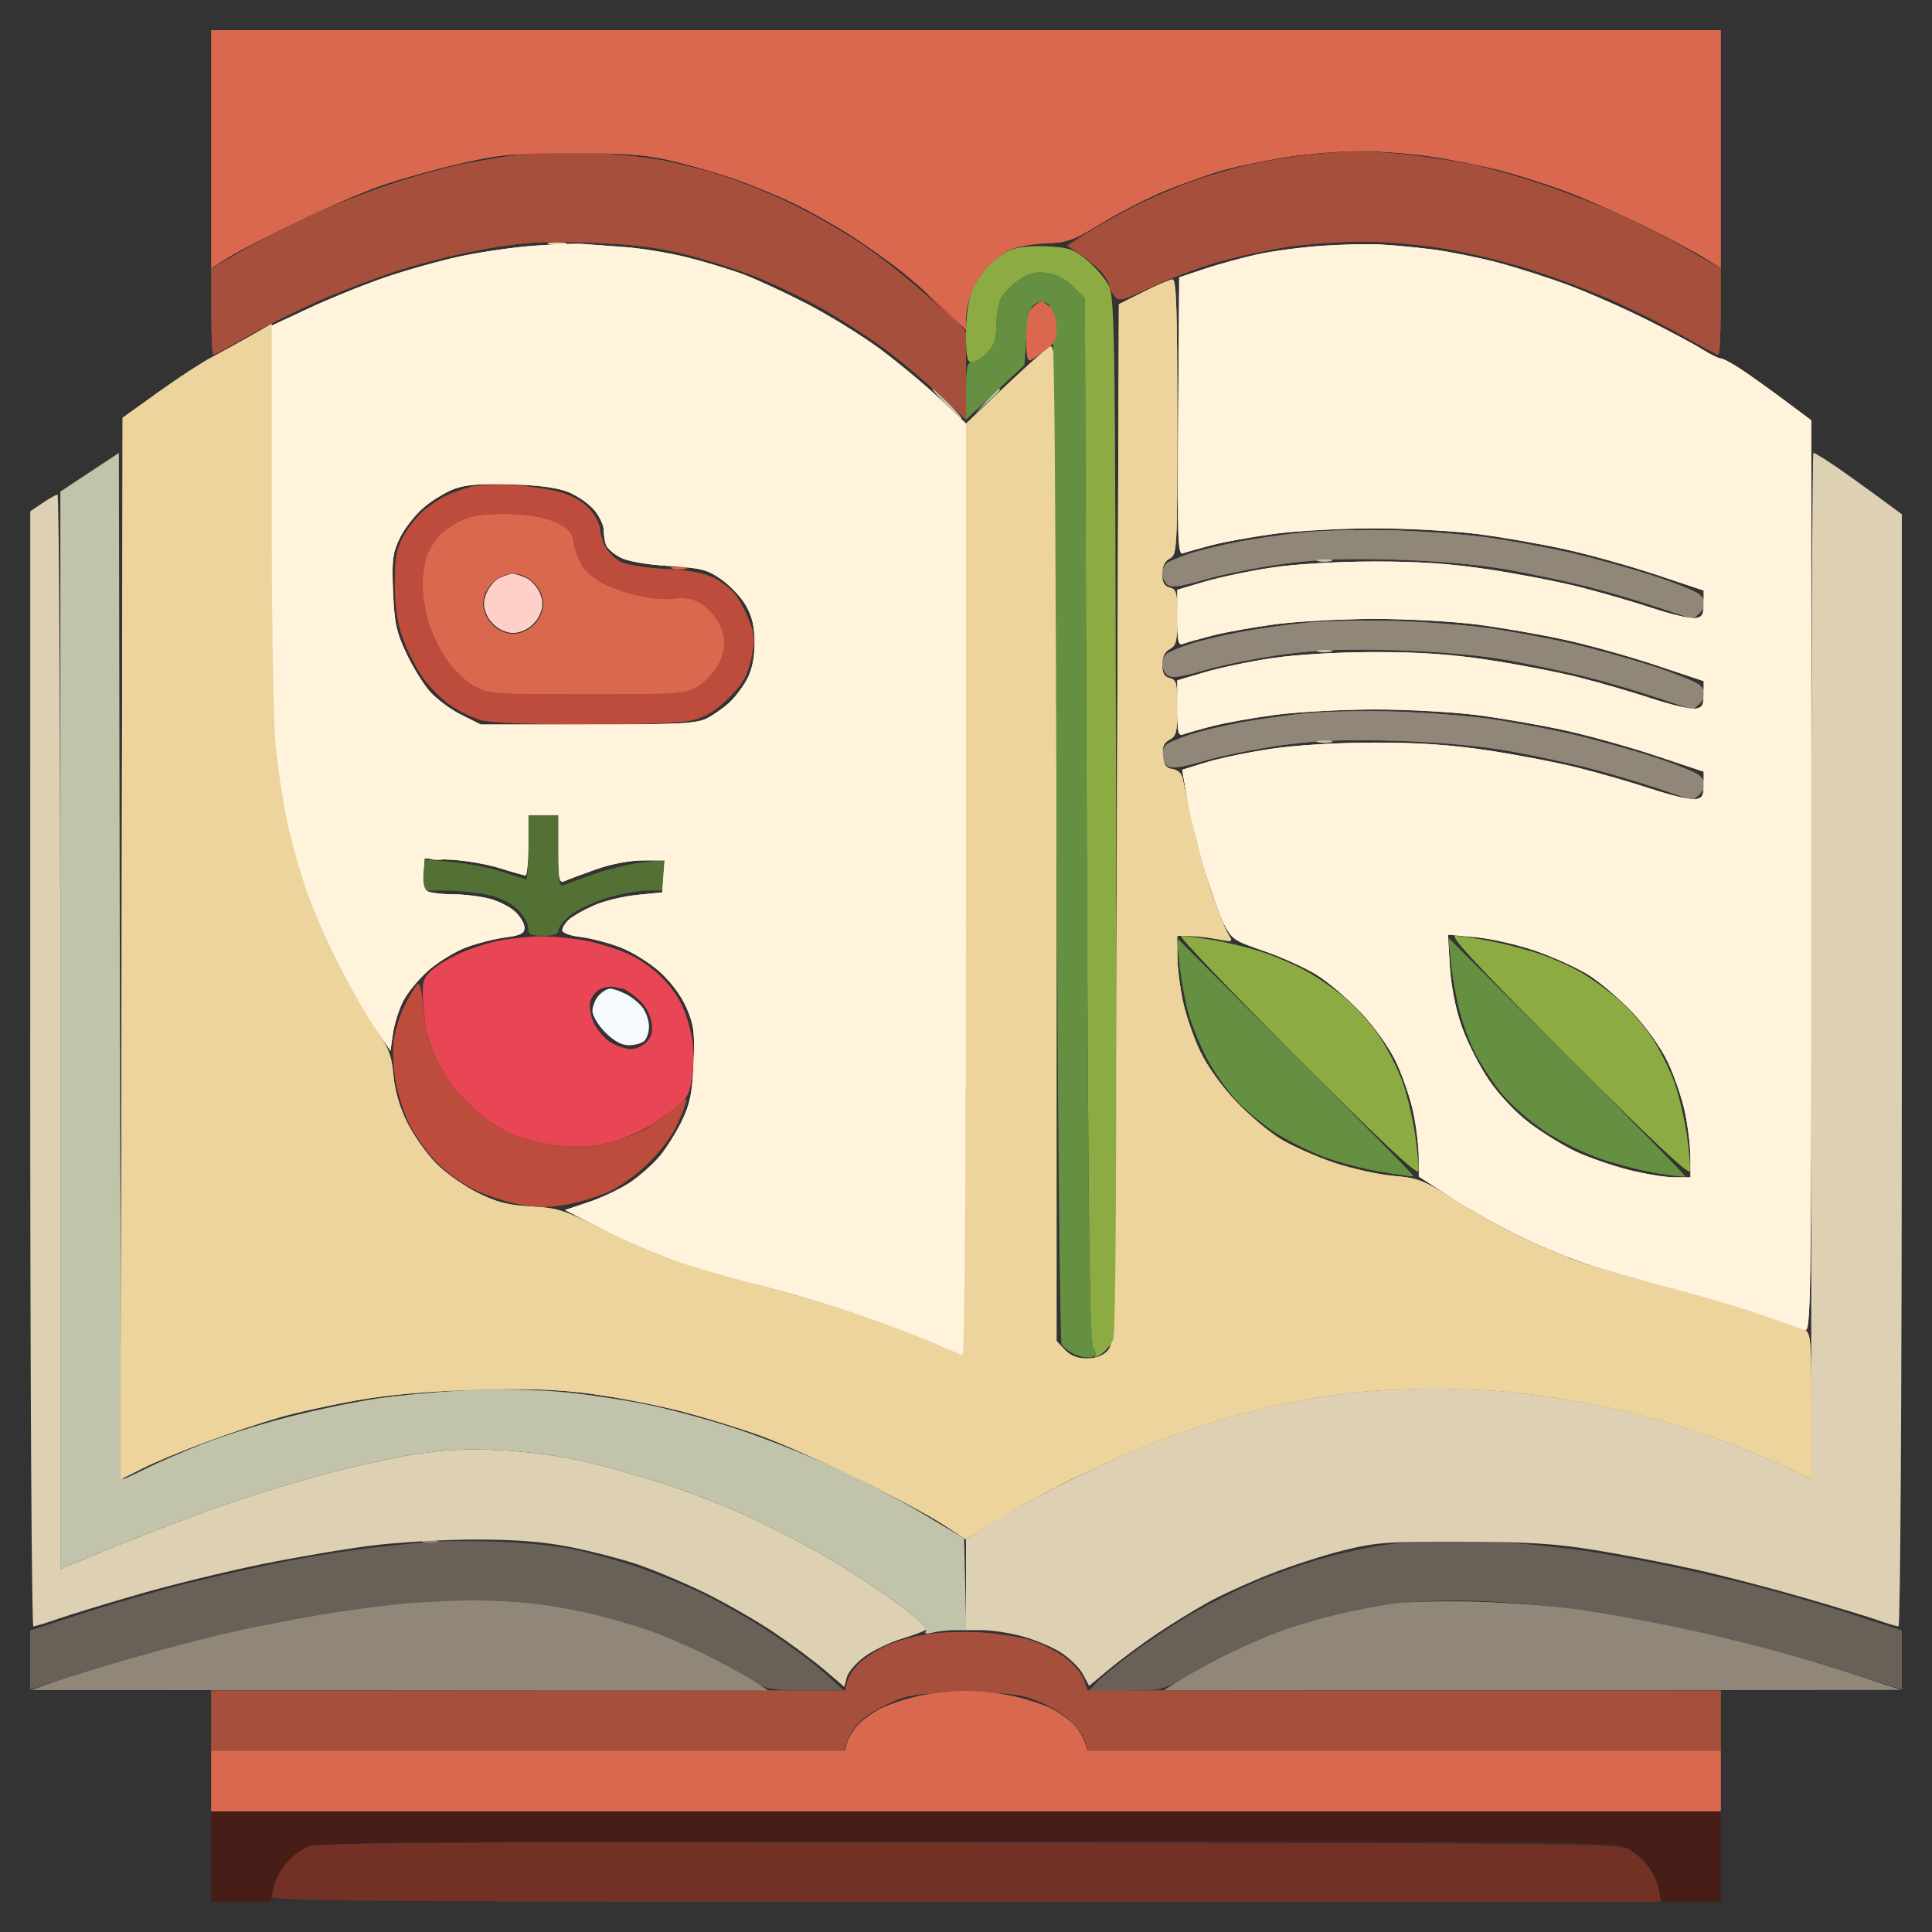 <svg width="45" height="45" viewBox="0 0 45 45" fill="none" xmlns="http://www.w3.org/2000/svg">
<rect x="0" y="0" width="45" height="45" fill="#333333" stroke="none"/>
<g clip-path="url(#clip0_20_364)">
<path fill-rule="evenodd" clip-rule="evenodd" d="M4.922 3.471V6.239L5.34 5.981C5.57 5.84 6.292 5.467 6.944 5.153C7.596 4.839 8.469 4.464 8.884 4.32C9.299 4.176 10.109 3.949 10.686 3.815C11.611 3.6 11.913 3.571 13.271 3.566C14.447 3.562 14.981 3.598 15.536 3.72C15.936 3.808 16.605 3.995 17.022 4.136C17.439 4.277 18.101 4.548 18.492 4.737C18.884 4.927 19.52 5.288 19.907 5.54C20.294 5.792 20.828 6.178 21.094 6.398C21.36 6.617 21.785 6.997 22.039 7.241L22.5 7.684V7.399C22.5 7.242 22.561 6.966 22.637 6.787C22.712 6.607 22.88 6.348 23.01 6.21C23.14 6.073 23.365 5.9 23.508 5.825C23.652 5.75 24.027 5.68 24.343 5.669C24.862 5.651 24.987 5.607 25.64 5.207C26.038 4.964 26.697 4.626 27.106 4.455C27.514 4.284 28.139 4.062 28.495 3.962C28.851 3.862 29.536 3.721 30.018 3.649C30.5 3.576 31.25 3.517 31.685 3.517C32.12 3.517 32.86 3.575 33.33 3.645C33.8 3.716 34.512 3.858 34.912 3.96C35.312 4.062 36.015 4.285 36.475 4.456C36.934 4.627 37.775 4.999 38.344 5.284C38.913 5.568 39.536 5.9 39.728 6.022L40.078 6.242V3.473V0.703H22.5H4.922V3.471ZM24.044 7.169C23.947 7.267 23.906 7.476 23.906 7.878C23.906 8.31 23.933 8.432 24.016 8.382C24.077 8.346 24.235 8.238 24.368 8.141C24.557 8.003 24.609 7.894 24.609 7.636C24.609 7.455 24.548 7.246 24.471 7.169C24.395 7.093 24.299 7.031 24.258 7.031C24.216 7.031 24.12 7.093 24.044 7.169ZM10.868 12.076C10.682 12.145 10.43 12.294 10.307 12.407C10.185 12.52 10.03 12.74 9.964 12.895C9.898 13.051 9.844 13.37 9.844 13.604C9.844 13.839 9.903 14.232 9.976 14.477C10.049 14.723 10.237 15.115 10.394 15.348C10.551 15.582 10.837 15.862 11.03 15.971C11.37 16.162 11.459 16.169 13.667 16.17C15.794 16.171 15.972 16.159 16.239 15.996C16.396 15.9 16.604 15.693 16.7 15.536C16.796 15.378 16.874 15.13 16.874 14.985C16.874 14.84 16.797 14.595 16.703 14.44C16.608 14.286 16.416 14.099 16.275 14.027C16.115 13.944 15.904 13.913 15.711 13.944C15.542 13.972 15.191 13.949 14.931 13.893C14.671 13.838 14.293 13.713 14.092 13.615C13.89 13.518 13.655 13.332 13.569 13.201C13.484 13.071 13.391 12.825 13.364 12.656C13.324 12.405 13.251 12.317 12.966 12.178C12.732 12.064 12.382 11.998 11.911 11.979C11.451 11.96 11.089 11.994 10.868 12.076ZM15.666 13.244C15.751 13.266 15.889 13.266 15.974 13.244C16.059 13.222 15.989 13.204 15.82 13.204C15.651 13.204 15.582 13.222 15.666 13.244ZM11.466 13.575C11.33 13.711 11.25 13.891 11.25 14.062C11.25 14.234 11.33 14.414 11.466 14.55C11.602 14.686 11.782 14.766 11.953 14.766C12.124 14.766 12.305 14.686 12.441 14.55C12.576 14.414 12.656 14.234 12.656 14.062C12.656 13.891 12.576 13.711 12.441 13.575C12.305 13.439 12.124 13.359 11.953 13.359C11.782 13.359 11.602 13.439 11.466 13.575ZM21.392 39.506C21.096 39.57 20.701 39.702 20.513 39.798C20.325 39.894 20.086 40.066 19.983 40.179C19.88 40.293 19.769 40.475 19.736 40.584L19.676 40.781H12.299H4.922V41.484V42.188H22.5H40.078V41.484V40.781H32.701H25.324L25.264 40.584C25.231 40.475 25.12 40.293 25.017 40.179C24.914 40.066 24.677 39.895 24.49 39.799C24.304 39.704 23.889 39.57 23.567 39.502C23.246 39.434 22.746 39.38 22.456 39.383C22.166 39.386 21.687 39.441 21.392 39.506Z" fill="#DA684E"/>
<path fill-rule="evenodd" clip-rule="evenodd" d="M7.163 43.014C7.018 43.079 6.813 43.226 6.708 43.341C6.602 43.456 6.473 43.661 6.422 43.797C6.37 43.933 6.328 44.101 6.328 44.171C6.328 44.28 8.511 44.297 22.511 44.297H38.694L38.638 44.011C38.607 43.854 38.511 43.629 38.424 43.511C38.337 43.394 38.156 43.215 38.023 43.116C37.78 42.935 37.78 42.935 22.603 42.916C10.089 42.9 7.381 42.917 7.163 43.014Z" fill="#733125"/>
<path fill-rule="evenodd" clip-rule="evenodd" d="M4.922 43.242V44.297H5.615H6.309L6.366 43.992C6.397 43.824 6.528 43.562 6.657 43.409C6.786 43.255 7.02 43.076 7.178 43.011C7.417 42.911 10.001 42.891 22.5 42.891C34.999 42.891 37.583 42.911 37.822 43.011C37.98 43.076 38.214 43.255 38.343 43.409C38.472 43.562 38.603 43.824 38.634 43.992L38.691 44.297H39.385H40.078V43.242V42.188H22.5H4.922V43.242Z" fill="#471E17"/>
<path fill-rule="evenodd" clip-rule="evenodd" d="M12.1 3.602C11.77 3.644 11.177 3.743 10.782 3.821C10.387 3.9 9.607 4.119 9.049 4.307C8.49 4.496 7.68 4.813 7.247 5.012C6.814 5.211 6.114 5.571 5.691 5.813L4.922 6.253V7.258C4.922 7.81 4.944 8.262 4.97 8.262C4.996 8.262 5.331 8.081 5.713 7.861C6.095 7.64 6.835 7.269 7.357 7.036C7.879 6.803 8.755 6.468 9.303 6.291C9.852 6.114 10.781 5.888 11.369 5.787C12.254 5.635 12.662 5.612 13.755 5.653C14.744 5.689 15.296 5.757 15.964 5.923C16.454 6.045 17.212 6.288 17.649 6.462C18.085 6.637 18.79 6.979 19.214 7.223C19.638 7.466 20.272 7.877 20.623 8.136C20.974 8.396 21.539 8.871 21.88 9.192L22.5 9.777V8.766V7.754L21.711 7.003C21.276 6.59 20.533 5.994 20.059 5.678C19.585 5.362 18.823 4.927 18.365 4.712C17.908 4.496 17.216 4.218 16.827 4.093C16.438 3.968 15.808 3.806 15.427 3.733C15.045 3.66 14.276 3.584 13.717 3.563C13.158 3.543 12.43 3.561 12.1 3.602ZM30.41 3.614C30.048 3.655 29.474 3.752 29.136 3.828C28.797 3.904 28.224 4.068 27.861 4.192C27.499 4.316 26.886 4.576 26.499 4.769C26.112 4.963 25.585 5.256 25.327 5.42L24.859 5.72L25.186 5.942C25.366 6.064 25.586 6.251 25.674 6.356C25.762 6.462 25.835 6.59 25.837 6.641C25.838 6.692 25.89 6.803 25.951 6.886C26.055 7.028 26.116 7.014 26.809 6.689C27.219 6.497 27.91 6.236 28.345 6.11C28.78 5.983 29.512 5.823 29.971 5.753C30.43 5.683 31.227 5.626 31.742 5.626C32.274 5.625 33.115 5.7 33.691 5.798C34.248 5.893 35.152 6.116 35.699 6.293C36.246 6.469 37.085 6.787 37.563 6.999C38.042 7.21 38.778 7.581 39.2 7.823C39.622 8.064 39.992 8.262 40.023 8.262C40.053 8.262 40.078 7.81 40.078 7.258V6.253L39.309 5.813C38.886 5.571 38.186 5.211 37.753 5.012C37.321 4.813 36.51 4.496 35.952 4.308C35.393 4.119 34.638 3.905 34.274 3.831C33.909 3.758 33.257 3.657 32.824 3.607C32.391 3.558 31.819 3.522 31.553 3.528C31.287 3.534 30.773 3.572 30.41 3.614ZM21.647 38.058C21.347 38.099 20.912 38.217 20.68 38.319C20.448 38.422 20.153 38.607 20.024 38.73C19.895 38.854 19.766 39.049 19.737 39.165L19.684 39.375H12.303H4.922V40.078V40.781H12.287H19.652L19.76 40.484C19.82 40.317 20.01 40.088 20.195 39.961C20.375 39.836 20.7 39.665 20.918 39.581C21.223 39.463 21.585 39.427 22.5 39.426C23.522 39.425 23.754 39.452 24.175 39.62C24.444 39.727 24.791 39.938 24.946 40.09C25.1 40.241 25.251 40.459 25.279 40.573L25.332 40.781H32.705H40.078V40.078V39.375H32.704H25.33L25.24 39.117C25.19 38.974 24.981 38.736 24.775 38.587C24.569 38.438 24.201 38.26 23.956 38.191C23.711 38.123 23.214 38.048 22.852 38.025C22.489 38.002 21.947 38.017 21.647 38.058Z" fill="#A64F3C"/>
<path fill-rule="evenodd" clip-rule="evenodd" d="M30.432 12.395C29.985 12.438 29.293 12.535 28.894 12.61C28.495 12.685 27.971 12.811 27.73 12.889C27.488 12.967 27.241 13.07 27.18 13.118C27.12 13.166 27.07 13.275 27.07 13.359C27.07 13.444 27.125 13.559 27.192 13.615C27.286 13.693 27.492 13.664 28.083 13.493C28.506 13.37 29.331 13.207 29.917 13.129C30.704 13.025 31.382 13.001 32.52 13.035C33.479 13.064 34.447 13.15 35.091 13.263C35.659 13.363 36.509 13.543 36.98 13.663C37.452 13.783 38.19 14.001 38.623 14.147C39.054 14.294 39.417 14.414 39.429 14.414C39.441 14.414 39.513 14.352 39.589 14.276C39.664 14.2 39.727 14.104 39.727 14.062C39.727 14.021 39.666 13.927 39.592 13.853C39.518 13.779 39.014 13.575 38.471 13.399C37.929 13.224 37.055 12.983 36.529 12.865C36.003 12.746 35.164 12.591 34.663 12.521C34.163 12.451 33.189 12.376 32.499 12.355C31.809 12.334 30.879 12.352 30.432 12.395ZM30.432 14.504C29.985 14.548 29.293 14.645 28.894 14.72C28.495 14.795 27.971 14.92 27.73 14.998C27.488 15.076 27.241 15.18 27.18 15.227C27.12 15.275 27.07 15.384 27.07 15.469C27.07 15.554 27.125 15.669 27.192 15.724C27.286 15.802 27.492 15.774 28.083 15.602C28.506 15.48 29.331 15.316 29.917 15.239C30.704 15.134 31.382 15.11 32.52 15.144C33.479 15.173 34.447 15.259 35.091 15.372C35.659 15.472 36.509 15.652 36.98 15.772C37.452 15.892 38.19 16.11 38.623 16.257C39.054 16.404 39.417 16.523 39.429 16.523C39.441 16.523 39.513 16.461 39.589 16.385C39.664 16.309 39.727 16.213 39.727 16.172C39.727 16.131 39.666 16.036 39.592 15.962C39.518 15.888 39.014 15.684 38.471 15.509C37.929 15.333 37.055 15.093 36.529 14.974C36.003 14.855 35.164 14.701 34.663 14.63C34.163 14.56 33.189 14.485 32.499 14.464C31.809 14.443 30.879 14.461 30.432 14.504ZM30.432 16.614C29.985 16.657 29.293 16.754 28.894 16.829C28.495 16.904 27.971 17.03 27.73 17.108C27.488 17.186 27.241 17.289 27.18 17.337C27.12 17.385 27.07 17.493 27.07 17.578C27.07 17.663 27.125 17.778 27.192 17.834C27.286 17.911 27.492 17.883 28.083 17.712C28.506 17.589 29.331 17.426 29.917 17.348C30.704 17.244 31.382 17.219 32.52 17.254C33.479 17.283 34.447 17.369 35.091 17.482C35.659 17.582 36.509 17.761 36.98 17.881C37.452 18.001 38.19 18.22 38.623 18.366C39.054 18.513 39.417 18.633 39.429 18.633C39.441 18.633 39.513 18.571 39.589 18.495C39.664 18.419 39.727 18.323 39.727 18.281C39.727 18.24 39.666 18.145 39.592 18.071C39.518 17.997 39.014 17.793 38.471 17.618C37.929 17.443 37.055 17.202 36.529 17.083C36.003 16.965 35.164 16.81 34.663 16.74C34.163 16.67 33.189 16.595 32.499 16.574C31.809 16.552 30.879 16.57 30.432 16.614ZM9.866 35.92C9.95 35.942 10.089 35.942 10.173 35.92C10.258 35.898 10.189 35.88 10.02 35.88C9.85 35.88 9.781 35.898 9.866 35.92ZM9.272 37.365C8.837 37.406 8.011 37.52 7.436 37.617C6.861 37.714 5.932 37.896 5.371 38.021C4.81 38.147 3.757 38.422 3.032 38.632C2.307 38.843 1.496 39.093 1.23 39.189L0.747 39.362L9.316 39.368L17.886 39.374L17.622 39.194C17.477 39.095 17.009 38.836 16.582 38.619C16.155 38.401 15.542 38.129 15.22 38.014C14.898 37.899 14.317 37.725 13.931 37.628C13.544 37.53 12.892 37.409 12.483 37.358C12.073 37.307 11.361 37.271 10.901 37.278C10.44 37.284 9.708 37.323 9.272 37.365ZM32.432 37.354C32.117 37.398 31.504 37.519 31.069 37.624C30.634 37.728 29.991 37.928 29.639 38.067C29.288 38.206 28.734 38.456 28.409 38.623C28.084 38.79 27.659 39.026 27.466 39.148L27.114 39.37L35.684 39.364L44.253 39.358L43.33 39.051C42.822 38.882 41.913 38.608 41.309 38.442C40.704 38.276 39.656 38.025 38.98 37.885C38.303 37.744 37.294 37.565 36.738 37.487C36.182 37.409 35.114 37.329 34.365 37.31C33.616 37.291 32.746 37.311 32.432 37.354Z" fill="#918778"/>
<path fill-rule="evenodd" clip-rule="evenodd" d="M9.976 35.912C9.782 35.931 9.229 35.989 8.745 36.041C8.262 36.093 7.352 36.234 6.724 36.355C6.095 36.476 5.027 36.713 4.351 36.882C3.674 37.051 2.576 37.367 1.912 37.584L0.703 37.978V38.666V39.354L1.78 39.008C2.372 38.818 3.371 38.527 3.999 38.361C4.627 38.195 5.619 37.963 6.203 37.844C6.787 37.725 7.712 37.566 8.259 37.49C8.805 37.413 9.771 37.327 10.405 37.297C11.1 37.265 11.889 37.285 12.393 37.347C12.852 37.403 13.544 37.529 13.931 37.627C14.317 37.725 14.898 37.899 15.22 38.014C15.542 38.129 16.155 38.401 16.582 38.619C17.009 38.836 17.477 39.095 17.622 39.194C17.846 39.346 18.02 39.373 18.765 39.37L19.644 39.367L19.204 38.969C18.962 38.75 18.412 38.337 17.982 38.051C17.551 37.765 16.839 37.355 16.4 37.14C15.96 36.925 15.245 36.631 14.81 36.486C14.374 36.342 13.702 36.158 13.315 36.079C12.929 35.999 12.098 35.921 11.47 35.905C10.841 35.889 10.169 35.893 9.976 35.912ZM32.44 35.958C32.083 35.999 31.417 36.132 30.961 36.254C30.506 36.375 29.762 36.629 29.309 36.818C28.855 37.008 28.146 37.362 27.733 37.605C27.32 37.848 26.694 38.264 26.343 38.528C25.992 38.792 25.631 39.09 25.539 39.191L25.373 39.375H26.224C27.074 39.375 27.075 39.375 27.762 38.975C28.141 38.755 28.816 38.418 29.263 38.225C29.71 38.032 30.457 37.779 30.924 37.661C31.391 37.544 32.148 37.402 32.607 37.346C33.108 37.285 33.905 37.265 34.595 37.297C35.229 37.327 36.195 37.413 36.741 37.49C37.288 37.566 38.213 37.725 38.797 37.844C39.381 37.963 40.373 38.195 41.001 38.361C41.629 38.527 42.628 38.818 43.22 39.008L44.297 39.354V38.665V37.976L43.044 37.572C42.356 37.35 41.258 37.036 40.605 36.873C39.953 36.71 39.004 36.497 38.496 36.399C37.989 36.301 37.296 36.179 36.958 36.127C36.62 36.076 35.888 35.995 35.332 35.947C34.776 35.9 34.044 35.866 33.706 35.871C33.368 35.877 32.798 35.916 32.44 35.958Z" fill="#696157"/>
<path fill-rule="evenodd" clip-rule="evenodd" d="M30.432 12.395C29.985 12.438 29.293 12.535 28.894 12.61C28.495 12.685 27.971 12.811 27.73 12.889C27.488 12.967 27.241 13.07 27.18 13.118C27.12 13.166 27.07 13.275 27.07 13.359C27.07 13.444 27.125 13.559 27.192 13.615C27.286 13.693 27.492 13.664 28.083 13.493C28.506 13.37 29.331 13.207 29.917 13.129C30.704 13.025 31.382 13.001 32.52 13.035C33.479 13.064 34.447 13.15 35.091 13.263C35.659 13.363 36.509 13.543 36.98 13.663C37.452 13.783 38.19 14.001 38.623 14.147C39.054 14.294 39.417 14.414 39.429 14.414C39.441 14.414 39.513 14.352 39.589 14.276C39.664 14.2 39.727 14.104 39.727 14.062C39.727 14.021 39.666 13.927 39.592 13.853C39.518 13.779 39.014 13.575 38.471 13.399C37.929 13.224 37.055 12.983 36.529 12.865C36.003 12.746 35.164 12.591 34.663 12.521C34.163 12.451 33.189 12.376 32.499 12.355C31.809 12.334 30.879 12.352 30.432 12.395ZM30.432 14.504C29.985 14.548 29.293 14.645 28.894 14.72C28.495 14.795 27.971 14.92 27.73 14.998C27.488 15.076 27.241 15.18 27.18 15.227C27.12 15.275 27.07 15.384 27.07 15.469C27.07 15.554 27.125 15.669 27.192 15.724C27.286 15.802 27.492 15.774 28.083 15.602C28.506 15.48 29.331 15.316 29.917 15.239C30.704 15.134 31.382 15.11 32.52 15.144C33.479 15.173 34.447 15.259 35.091 15.372C35.659 15.472 36.509 15.652 36.98 15.772C37.452 15.892 38.19 16.11 38.623 16.257C39.054 16.404 39.417 16.523 39.429 16.523C39.441 16.523 39.513 16.461 39.589 16.385C39.664 16.309 39.727 16.213 39.727 16.172C39.727 16.131 39.666 16.036 39.592 15.962C39.518 15.888 39.014 15.684 38.471 15.509C37.929 15.333 37.055 15.093 36.529 14.974C36.003 14.855 35.164 14.701 34.663 14.63C34.163 14.56 33.189 14.485 32.499 14.464C31.809 14.443 30.879 14.461 30.432 14.504ZM30.432 16.614C29.985 16.657 29.293 16.754 28.894 16.829C28.495 16.904 27.971 17.03 27.73 17.108C27.488 17.186 27.241 17.289 27.18 17.337C27.12 17.385 27.07 17.493 27.07 17.578C27.07 17.663 27.125 17.778 27.192 17.834C27.286 17.911 27.492 17.883 28.083 17.712C28.506 17.589 29.331 17.426 29.917 17.348C30.704 17.244 31.382 17.219 32.52 17.254C33.479 17.283 34.447 17.369 35.091 17.482C35.659 17.582 36.509 17.761 36.98 17.881C37.452 18.001 38.19 18.22 38.623 18.366C39.054 18.513 39.417 18.633 39.429 18.633C39.441 18.633 39.513 18.571 39.589 18.495C39.664 18.419 39.727 18.323 39.727 18.281C39.727 18.24 39.666 18.145 39.592 18.071C39.518 17.997 39.014 17.793 38.471 17.618C37.929 17.443 37.055 17.202 36.529 17.083C36.003 16.965 35.164 16.81 34.663 16.74C34.163 16.67 33.189 16.595 32.499 16.574C31.809 16.552 30.879 16.57 30.432 16.614ZM9.866 35.92C9.95 35.942 10.089 35.942 10.173 35.92C10.258 35.898 10.189 35.88 10.02 35.88C9.85 35.88 9.781 35.898 9.866 35.92ZM9.272 37.365C8.837 37.406 8.011 37.52 7.436 37.617C6.861 37.714 5.932 37.896 5.371 38.021C4.81 38.147 3.757 38.422 3.032 38.632C2.307 38.843 1.496 39.093 1.23 39.189L0.747 39.362L9.316 39.368L17.886 39.374L17.622 39.194C17.477 39.095 17.009 38.836 16.582 38.619C16.155 38.401 15.542 38.129 15.22 38.014C14.898 37.899 14.317 37.725 13.931 37.628C13.544 37.53 12.892 37.409 12.483 37.358C12.073 37.307 11.361 37.271 10.901 37.278C10.44 37.284 9.708 37.323 9.272 37.365ZM32.432 37.354C32.117 37.398 31.504 37.519 31.069 37.624C30.634 37.728 29.991 37.928 29.639 38.067C29.288 38.206 28.734 38.456 28.409 38.623C28.084 38.79 27.659 39.026 27.466 39.148L27.114 39.37L35.684 39.364L44.253 39.358L43.33 39.051C42.822 38.882 41.913 38.608 41.309 38.442C40.704 38.276 39.656 38.025 38.98 37.885C38.303 37.744 37.294 37.565 36.738 37.487C36.182 37.409 35.114 37.329 34.365 37.31C33.616 37.291 32.746 37.311 32.432 37.354Z" fill="#918778"/>
<path fill-rule="evenodd" clip-rule="evenodd" d="M42.188 22.502V34.456L41.77 34.246C41.54 34.131 40.977 33.887 40.518 33.704C40.058 33.521 39.29 33.258 38.81 33.12C38.329 32.982 37.538 32.791 37.052 32.697C36.565 32.603 35.783 32.485 35.313 32.434C34.844 32.385 33.974 32.344 33.38 32.344C32.786 32.345 31.944 32.386 31.509 32.436C31.074 32.485 30.348 32.603 29.896 32.697C29.444 32.792 28.685 32.989 28.209 33.136C27.733 33.283 26.955 33.564 26.482 33.761C26.008 33.958 25.165 34.352 24.609 34.636C24.053 34.921 23.352 35.312 23.049 35.504L22.5 35.855V36.912V37.969H22.877C23.084 37.969 23.49 38.029 23.778 38.104C24.066 38.178 24.476 38.346 24.688 38.477C24.9 38.608 25.14 38.84 25.221 38.992L25.368 39.267L25.846 38.87C26.108 38.652 26.6 38.287 26.939 38.059C27.277 37.832 27.811 37.503 28.125 37.329C28.439 37.154 29.092 36.856 29.575 36.666C30.059 36.475 30.83 36.226 31.289 36.112C32.045 35.924 32.308 35.905 34.058 35.91C35.605 35.914 36.225 35.953 37.162 36.106C37.806 36.211 38.854 36.413 39.491 36.556C40.128 36.699 41.262 36.993 42.012 37.211C42.761 37.429 43.547 37.669 43.759 37.744C43.97 37.819 44.178 37.881 44.22 37.881C44.264 37.881 44.297 32.263 44.297 24.929V11.977L43.704 11.541C43.377 11.301 42.925 10.979 42.699 10.825C42.473 10.672 42.265 10.547 42.238 10.547C42.21 10.547 42.188 15.927 42.188 22.502ZM0.99 11.717L0.705 11.909L0.704 24.895C0.704 32.037 0.737 37.881 0.777 37.881C0.818 37.881 1.085 37.8 1.37 37.7C1.656 37.601 2.503 37.343 3.252 37.127C4.001 36.911 5.287 36.598 6.108 36.431C6.93 36.264 8.096 36.067 8.699 35.994C9.301 35.92 10.378 35.859 11.091 35.859C12.004 35.859 12.641 35.909 13.25 36.027C13.725 36.119 14.428 36.299 14.813 36.426C15.198 36.554 15.908 36.851 16.392 37.086C16.875 37.322 17.604 37.738 18.012 38.012C18.42 38.286 18.959 38.686 19.21 38.901L19.667 39.291L19.723 39.069C19.754 38.946 19.942 38.728 20.141 38.584C20.34 38.44 20.725 38.255 20.996 38.173C21.267 38.091 21.524 37.995 21.566 37.959C21.608 37.924 21.311 37.651 20.907 37.353C20.502 37.055 19.801 36.592 19.349 36.325C18.898 36.058 18.113 35.643 17.606 35.404C17.099 35.165 16.211 34.811 15.632 34.618C15.054 34.424 14.157 34.168 13.64 34.047C13.07 33.915 12.286 33.809 11.646 33.778C10.868 33.741 10.339 33.767 9.634 33.878C9.108 33.961 8.102 34.186 7.398 34.379C6.695 34.572 5.583 34.922 4.927 35.157C4.272 35.393 3.211 35.802 2.571 36.067L1.406 36.548V24.031C1.406 17.146 1.377 11.516 1.34 11.519C1.304 11.522 1.146 11.611 0.99 11.717Z" fill="#DED0B3"/>
<path fill-rule="evenodd" clip-rule="evenodd" d="M22.017 9.404C22.205 9.598 22.38 9.756 22.404 9.756C22.428 9.756 22.293 9.598 22.105 9.404C21.916 9.211 21.741 9.053 21.717 9.053C21.693 9.053 21.828 9.211 22.017 9.404ZM22.978 9.338L22.72 9.624L23.005 9.366C23.163 9.224 23.291 9.095 23.291 9.08C23.291 9.065 23.279 9.053 23.264 9.053C23.248 9.053 23.12 9.181 22.978 9.338ZM2.087 11L1.406 11.45V23.999V36.548L2.571 36.067C3.211 35.802 4.272 35.393 4.927 35.157C5.583 34.922 6.695 34.572 7.398 34.379C8.102 34.186 9.108 33.961 9.634 33.878C10.339 33.767 10.868 33.741 11.646 33.778C12.286 33.809 13.07 33.915 13.64 34.047C14.157 34.168 15.054 34.424 15.632 34.618C16.211 34.811 17.099 35.165 17.606 35.404C18.113 35.643 18.898 36.058 19.349 36.325C19.801 36.592 20.499 37.053 20.9 37.348C21.346 37.676 21.605 37.924 21.567 37.985C21.525 38.053 21.571 38.067 21.717 38.028C21.834 37.997 22.058 37.971 22.217 37.97L22.506 37.969L22.481 36.9L22.456 35.832L21.457 35.236C20.908 34.908 19.962 34.417 19.356 34.144C18.75 33.87 17.78 33.489 17.201 33.295C16.622 33.101 15.703 32.848 15.159 32.733C14.615 32.618 13.701 32.479 13.127 32.424C12.523 32.366 11.586 32.348 10.898 32.381C10.246 32.411 9.297 32.498 8.789 32.573C8.281 32.648 7.35 32.841 6.718 33.003C6.087 33.165 5.197 33.444 4.741 33.623C4.284 33.803 3.685 34.063 3.408 34.201C3.132 34.34 2.885 34.453 2.859 34.453C2.834 34.453 2.803 29.075 2.791 22.502L2.769 10.55L2.087 11ZM30.696 13.068C30.78 13.091 30.919 13.091 31.003 13.068C31.088 13.046 31.019 13.028 30.85 13.028C30.68 13.028 30.611 13.046 30.696 13.068ZM30.696 15.178C30.78 15.2 30.919 15.2 31.003 15.178C31.088 15.156 31.019 15.138 30.85 15.138C30.68 15.138 30.611 15.156 30.696 15.178ZM30.696 17.287C30.78 17.309 30.919 17.309 31.003 17.287C31.088 17.265 31.019 17.247 30.85 17.247C30.68 17.247 30.611 17.265 30.696 17.287Z" fill="#C1C4AA"/>
<path fill-rule="evenodd" clip-rule="evenodd" d="M12.811 5.687C12.921 5.708 13.079 5.707 13.163 5.685C13.247 5.663 13.157 5.646 12.964 5.647C12.771 5.648 12.702 5.666 12.811 5.687ZM26.631 6.799L26.06 7.086L26.016 19.178C25.973 30.913 25.967 31.276 25.804 31.456C25.692 31.58 25.531 31.641 25.314 31.641C25.091 31.641 24.933 31.578 24.8 31.437L24.609 31.234V19.613C24.609 8.415 24.604 7.995 24.45 8.077C24.362 8.124 23.888 8.546 23.395 9.015L22.5 9.867V20.71C22.5 26.72 22.466 31.553 22.424 31.553C22.383 31.553 22.091 31.436 21.776 31.293C21.461 31.15 20.734 30.871 20.16 30.673C19.586 30.475 18.464 30.14 17.666 29.929C16.868 29.718 15.919 29.439 15.557 29.309C15.194 29.18 14.482 28.863 13.975 28.606C13.146 28.186 12.982 28.134 12.373 28.101C11.837 28.072 11.576 28.005 11.127 27.784C10.815 27.631 10.377 27.32 10.154 27.094C9.932 26.868 9.629 26.438 9.481 26.139C9.308 25.787 9.196 25.4 9.164 25.044C9.12 24.565 9.052 24.4 8.648 23.797C8.392 23.415 8.006 22.739 7.791 22.296C7.575 21.852 7.28 21.151 7.135 20.737C6.991 20.323 6.791 19.61 6.692 19.151C6.592 18.691 6.47 17.883 6.42 17.354C6.369 16.825 6.328 14.4 6.328 11.967L6.328 7.542L5.823 7.831C5.545 7.99 5.137 8.214 4.917 8.33C4.696 8.445 4.142 8.808 3.686 9.135L2.856 9.731L2.834 22.093L2.812 34.456L3.318 34.202C3.596 34.062 4.258 33.786 4.79 33.589C5.322 33.391 6.094 33.133 6.506 33.015C6.918 32.897 7.749 32.715 8.352 32.61C9.075 32.484 10.002 32.403 11.074 32.372C12.299 32.336 12.965 32.359 13.772 32.466C14.361 32.544 15.3 32.726 15.859 32.87C16.417 33.014 17.259 33.273 17.731 33.446C18.203 33.618 19.222 34.07 19.995 34.45C20.769 34.83 21.648 35.301 21.949 35.497L22.496 35.853L23.186 35.425C23.566 35.19 24.274 34.798 24.759 34.554C25.244 34.311 26.024 33.952 26.492 33.757C26.96 33.563 27.733 33.283 28.209 33.136C28.685 32.989 29.444 32.792 29.896 32.697C30.348 32.603 31.074 32.485 31.509 32.436C31.944 32.386 32.786 32.345 33.38 32.344C33.974 32.344 34.844 32.385 35.313 32.434C35.783 32.484 36.565 32.603 37.052 32.697C37.538 32.791 38.329 32.982 38.81 33.12C39.29 33.258 40.058 33.521 40.518 33.704C40.977 33.887 41.54 34.131 41.77 34.246L42.188 34.456V32.75C42.188 31.208 42.173 31.038 42.034 30.981C41.949 30.947 41.484 30.783 41.001 30.618C40.518 30.453 39.509 30.157 38.76 29.96C38.011 29.764 37.16 29.522 36.87 29.423C36.58 29.324 35.981 29.075 35.538 28.87C35.095 28.664 34.364 28.259 33.912 27.97C33.157 27.486 33.04 27.439 32.457 27.388C32.108 27.358 31.486 27.22 31.074 27.082C30.663 26.944 30.104 26.696 29.832 26.533C29.561 26.369 29.088 25.971 28.783 25.648C28.451 25.297 28.117 24.829 27.952 24.483C27.8 24.166 27.62 23.639 27.551 23.313C27.482 22.986 27.424 22.512 27.423 22.258L27.422 21.797L27.707 21.801C27.865 21.803 28.158 21.837 28.36 21.876C28.718 21.945 28.724 21.942 28.61 21.762C28.545 21.66 28.375 21.241 28.231 20.83C28.088 20.419 27.884 19.688 27.778 19.204C27.672 18.721 27.569 18.239 27.548 18.134C27.524 18.017 27.432 17.931 27.312 17.914C27.162 17.892 27.108 17.819 27.087 17.606C27.067 17.396 27.105 17.302 27.241 17.229C27.398 17.145 27.422 17.049 27.422 16.487C27.422 15.915 27.402 15.835 27.246 15.795C27.119 15.761 27.07 15.675 27.07 15.48C27.07 15.301 27.129 15.18 27.246 15.117C27.397 15.036 27.422 14.933 27.422 14.377C27.422 13.805 27.402 13.726 27.246 13.685C27.119 13.652 27.07 13.566 27.07 13.371C27.07 13.192 27.129 13.07 27.246 13.008C27.417 12.916 27.422 12.824 27.422 9.709C27.422 7.201 27.398 6.505 27.312 6.508C27.252 6.511 26.945 6.642 26.631 6.799ZM10.041 20.012C10.126 20.034 10.264 20.034 10.349 20.012C10.434 19.99 10.364 19.971 10.195 19.971C10.026 19.971 9.957 19.99 10.041 20.012Z" fill="#EDD39C"/>
<path fill-rule="evenodd" clip-rule="evenodd" d="M13.944 23.188C13.864 23.276 13.799 23.439 13.799 23.548C13.799 23.658 13.933 23.882 14.098 24.047C14.3 24.249 14.479 24.346 14.651 24.346C14.792 24.346 14.954 24.298 15.012 24.24C15.07 24.182 15.117 24.033 15.117 23.908C15.117 23.784 15.056 23.593 14.98 23.486C14.905 23.378 14.729 23.231 14.589 23.159C14.449 23.086 14.28 23.027 14.212 23.027C14.145 23.027 14.024 23.1 13.944 23.188Z" fill="#F6FAFD"/>
<path fill-rule="evenodd" clip-rule="evenodd" d="M12.811 5.687C12.921 5.708 13.079 5.707 13.163 5.685C13.247 5.663 13.157 5.646 12.964 5.647C12.771 5.648 12.702 5.666 12.811 5.687ZM26.631 6.799L26.06 7.086L26.016 19.178C25.973 30.913 25.967 31.276 25.804 31.456C25.692 31.58 25.531 31.641 25.314 31.641C25.091 31.641 24.933 31.578 24.8 31.437L24.609 31.234V19.613C24.609 8.415 24.604 7.995 24.45 8.077C24.362 8.124 23.888 8.546 23.395 9.015L22.5 9.867V20.71C22.5 26.72 22.466 31.553 22.424 31.553C22.383 31.553 22.091 31.436 21.776 31.293C21.461 31.15 20.734 30.871 20.16 30.673C19.586 30.475 18.464 30.14 17.666 29.929C16.868 29.718 15.919 29.439 15.557 29.309C15.194 29.18 14.482 28.863 13.975 28.606C13.146 28.186 12.982 28.134 12.373 28.101C11.837 28.072 11.576 28.005 11.127 27.784C10.815 27.631 10.377 27.32 10.154 27.094C9.932 26.868 9.629 26.438 9.481 26.139C9.308 25.787 9.196 25.4 9.164 25.044C9.12 24.565 9.052 24.4 8.648 23.797C8.392 23.415 8.006 22.739 7.791 22.296C7.575 21.852 7.28 21.151 7.135 20.737C6.991 20.323 6.791 19.61 6.692 19.151C6.592 18.691 6.47 17.883 6.42 17.354C6.369 16.825 6.328 14.4 6.328 11.967L6.328 7.542L5.823 7.831C5.545 7.99 5.137 8.214 4.917 8.33C4.696 8.445 4.142 8.808 3.686 9.135L2.856 9.731L2.834 22.093L2.812 34.456L3.318 34.202C3.596 34.062 4.258 33.786 4.79 33.589C5.322 33.391 6.094 33.133 6.506 33.015C6.918 32.897 7.749 32.715 8.352 32.61C9.075 32.484 10.002 32.403 11.074 32.372C12.299 32.336 12.965 32.359 13.772 32.466C14.361 32.544 15.3 32.726 15.859 32.87C16.417 33.014 17.259 33.273 17.731 33.446C18.203 33.618 19.222 34.07 19.995 34.45C20.769 34.83 21.648 35.301 21.949 35.497L22.496 35.853L23.186 35.425C23.566 35.19 24.274 34.798 24.759 34.554C25.244 34.311 26.024 33.952 26.492 33.757C26.96 33.563 27.733 33.283 28.209 33.136C28.685 32.989 29.444 32.792 29.896 32.697C30.348 32.603 31.074 32.485 31.509 32.436C31.944 32.386 32.786 32.345 33.38 32.344C33.974 32.344 34.844 32.385 35.313 32.434C35.783 32.484 36.565 32.603 37.052 32.697C37.538 32.791 38.329 32.982 38.81 33.12C39.29 33.258 40.058 33.521 40.518 33.704C40.977 33.887 41.54 34.131 41.77 34.246L42.188 34.456V32.75C42.188 31.208 42.173 31.038 42.034 30.981C41.949 30.947 41.484 30.783 41.001 30.618C40.518 30.453 39.509 30.157 38.76 29.96C38.011 29.764 37.16 29.522 36.87 29.423C36.58 29.324 35.981 29.075 35.538 28.87C35.095 28.664 34.364 28.259 33.912 27.97C33.157 27.486 33.04 27.439 32.457 27.388C32.108 27.358 31.486 27.22 31.074 27.082C30.663 26.944 30.104 26.696 29.832 26.533C29.561 26.369 29.088 25.971 28.783 25.648C28.451 25.297 28.117 24.829 27.952 24.483C27.8 24.166 27.62 23.639 27.551 23.313C27.482 22.986 27.424 22.512 27.423 22.258L27.422 21.797L27.707 21.801C27.865 21.803 28.158 21.837 28.36 21.876C28.718 21.945 28.724 21.942 28.61 21.762C28.545 21.66 28.375 21.241 28.231 20.83C28.088 20.419 27.884 19.688 27.778 19.204C27.672 18.721 27.569 18.239 27.548 18.134C27.524 18.017 27.432 17.931 27.312 17.914C27.162 17.892 27.108 17.819 27.087 17.606C27.067 17.396 27.105 17.302 27.241 17.229C27.398 17.145 27.422 17.049 27.422 16.487C27.422 15.915 27.402 15.835 27.246 15.795C27.119 15.761 27.07 15.675 27.07 15.48C27.07 15.301 27.129 15.18 27.246 15.117C27.397 15.036 27.422 14.933 27.422 14.377C27.422 13.805 27.402 13.726 27.246 13.685C27.119 13.652 27.07 13.566 27.07 13.371C27.07 13.192 27.129 13.07 27.246 13.008C27.417 12.916 27.422 12.824 27.422 9.709C27.422 7.201 27.398 6.505 27.312 6.508C27.252 6.511 26.945 6.642 26.631 6.799ZM10.041 20.012C10.126 20.034 10.264 20.034 10.349 20.012C10.434 19.99 10.364 19.971 10.195 19.971C10.026 19.971 9.957 19.99 10.041 20.012Z" fill="#EDD39C"/>
<path fill-rule="evenodd" clip-rule="evenodd" d="M11.698 21.896C11.436 21.94 10.995 22.078 10.716 22.203C10.437 22.328 10.121 22.523 10.014 22.638C9.836 22.827 9.823 22.907 9.868 23.505C9.905 24.001 9.988 24.307 10.202 24.741C10.389 25.122 10.66 25.48 10.997 25.792C11.32 26.091 11.694 26.336 12.016 26.459C12.296 26.566 12.804 26.672 13.147 26.696C13.583 26.727 13.924 26.695 14.289 26.59C14.575 26.508 14.988 26.325 15.205 26.184C15.423 26.042 15.708 25.831 15.839 25.714C16.034 25.541 16.088 25.4 16.135 24.944C16.177 24.534 16.151 24.238 16.037 23.833C15.926 23.436 15.776 23.163 15.504 22.861C15.266 22.596 14.937 22.355 14.616 22.212C14.336 22.086 13.849 21.941 13.535 21.891C13.221 21.84 12.786 21.802 12.568 21.808C12.351 21.813 11.959 21.853 11.698 21.896ZM13.999 23.029C13.892 23.072 13.78 23.205 13.75 23.324C13.719 23.449 13.755 23.665 13.836 23.837C13.914 24 14.092 24.201 14.231 24.284C14.371 24.366 14.582 24.434 14.7 24.434C14.818 24.434 14.984 24.356 15.07 24.261C15.186 24.133 15.211 24.011 15.169 23.783C15.134 23.598 15.006 23.389 14.844 23.252C14.697 23.129 14.543 23.027 14.502 23.027C14.462 23.027 14.376 23.01 14.311 22.989C14.247 22.968 14.107 22.986 13.999 23.029Z" fill="#E84655"/>
<path fill-rule="evenodd" clip-rule="evenodd" d="M12.305 19.731C12.305 20.142 12.284 20.479 12.258 20.479C12.232 20.479 11.984 20.402 11.705 20.308C11.427 20.214 10.894 20.11 10.522 20.076L9.844 20.015V20.378V20.742H10.367C10.655 20.742 11.098 20.787 11.351 20.841C11.648 20.905 11.901 21.028 12.059 21.186C12.194 21.321 12.305 21.514 12.305 21.614C12.305 21.769 12.359 21.797 12.656 21.797C12.9 21.797 13.008 21.759 13.008 21.673C13.008 21.605 13.128 21.448 13.275 21.324C13.423 21.2 13.803 21.018 14.12 20.92C14.437 20.822 14.87 20.742 15.082 20.742H15.469V20.384V20.026L14.963 20.086C14.685 20.119 14.201 20.234 13.887 20.341C13.572 20.449 13.246 20.568 13.162 20.605C13.021 20.667 13.008 20.6 13.008 19.829V18.984H12.656H12.305V19.731Z" fill="#537134"/>
<path fill-rule="evenodd" clip-rule="evenodd" d="M11.63 13.464C11.524 13.515 11.391 13.67 11.334 13.809C11.252 14.006 11.252 14.12 11.335 14.319C11.393 14.46 11.556 14.622 11.697 14.681C11.897 14.764 12.009 14.764 12.209 14.681C12.351 14.622 12.513 14.46 12.572 14.319C12.654 14.12 12.654 14.006 12.573 13.81C12.516 13.671 12.37 13.513 12.251 13.459C12.131 13.404 11.985 13.362 11.927 13.365C11.869 13.369 11.735 13.413 11.63 13.464Z" fill="#FFD0C9"/>
<path fill-rule="evenodd" clip-rule="evenodd" d="M21.973 7.251C22.235 7.517 22.47 7.734 22.494 7.734C22.518 7.734 22.323 7.517 22.061 7.251C21.798 6.985 21.563 6.768 21.539 6.768C21.515 6.768 21.71 6.985 21.973 7.251ZM10.961 11.34C10.779 11.386 10.502 11.488 10.346 11.567C10.191 11.645 9.951 11.814 9.814 11.941C9.676 12.069 9.48 12.331 9.377 12.524C9.227 12.807 9.192 13.023 9.196 13.623C9.2 14.144 9.256 14.521 9.382 14.868C9.481 15.142 9.686 15.546 9.837 15.767C9.989 15.987 10.28 16.282 10.485 16.423C10.69 16.564 11.015 16.724 11.208 16.777C11.418 16.835 12.394 16.874 13.65 16.875C14.963 16.875 15.895 16.837 16.152 16.772C16.445 16.698 16.68 16.55 16.973 16.258C17.303 15.928 17.405 15.75 17.494 15.354C17.59 14.924 17.585 14.81 17.454 14.466C17.372 14.25 17.223 13.97 17.125 13.845C17.027 13.72 16.802 13.545 16.625 13.456C16.411 13.347 16.039 13.279 15.513 13.252C15.078 13.229 14.61 13.157 14.473 13.092C14.337 13.027 14.169 12.865 14.1 12.731C14.031 12.598 13.975 12.411 13.975 12.316C13.975 12.22 13.873 12.021 13.748 11.873C13.605 11.703 13.359 11.556 13.076 11.472C12.832 11.399 12.33 11.321 11.963 11.298C11.595 11.275 11.144 11.294 10.961 11.34ZM10.868 12.076C10.682 12.145 10.43 12.294 10.307 12.407C10.185 12.52 10.03 12.74 9.964 12.895C9.898 13.051 9.844 13.37 9.844 13.604C9.844 13.839 9.903 14.232 9.976 14.477C10.049 14.723 10.237 15.115 10.394 15.348C10.551 15.582 10.837 15.862 11.03 15.971C11.37 16.162 11.459 16.169 13.667 16.17C15.794 16.171 15.972 16.159 16.239 15.996C16.396 15.9 16.604 15.693 16.7 15.536C16.796 15.378 16.874 15.13 16.874 14.985C16.874 14.84 16.797 14.595 16.703 14.44C16.608 14.286 16.416 14.099 16.275 14.027C16.115 13.944 15.904 13.913 15.711 13.944C15.542 13.972 15.191 13.949 14.931 13.893C14.671 13.838 14.293 13.713 14.092 13.615C13.89 13.518 13.655 13.332 13.569 13.201C13.484 13.071 13.391 12.825 13.364 12.656C13.324 12.405 13.251 12.317 12.966 12.178C12.732 12.064 12.382 11.998 11.911 11.979C11.451 11.96 11.089 11.994 10.868 12.076ZM9.701 22.948C9.646 23.016 9.515 23.242 9.41 23.451C9.305 23.66 9.196 24.024 9.168 24.261C9.14 24.498 9.165 24.939 9.225 25.241C9.284 25.543 9.424 25.969 9.535 26.189C9.646 26.408 9.897 26.768 10.092 26.989C10.287 27.21 10.677 27.514 10.959 27.664C11.241 27.814 11.738 27.986 12.064 28.046C12.533 28.133 12.778 28.133 13.239 28.048C13.559 27.989 14.019 27.84 14.261 27.718C14.503 27.595 14.89 27.306 15.121 27.075C15.352 26.844 15.618 26.501 15.713 26.314C15.808 26.125 15.916 25.874 15.953 25.754C16.02 25.539 16.017 25.54 15.718 25.802C15.552 25.948 15.279 26.151 15.112 26.254C14.946 26.356 14.575 26.507 14.289 26.59C13.924 26.695 13.584 26.727 13.147 26.696C12.804 26.672 12.296 26.566 12.016 26.459C11.694 26.336 11.32 26.091 10.997 25.792C10.662 25.482 10.389 25.122 10.205 24.748C9.999 24.33 9.907 23.995 9.862 23.5C9.814 22.976 9.777 22.852 9.701 22.948Z" fill="#BD4C3D"/>
<path fill-rule="evenodd" clip-rule="evenodd" d="M23.732 6.521C23.563 6.635 23.376 6.827 23.316 6.946C23.255 7.065 23.205 7.353 23.204 7.585C23.203 7.914 23.156 8.053 22.987 8.222C22.869 8.34 22.71 8.438 22.636 8.438C22.525 8.438 22.5 8.562 22.5 9.105V9.773L23.181 9.138L23.862 8.502L23.906 7.842C23.94 7.341 23.987 7.158 24.104 7.085C24.216 7.015 24.3 7.015 24.412 7.085C24.557 7.177 24.568 7.876 24.609 19.17C24.634 25.763 24.686 31.223 24.726 31.303C24.765 31.383 24.913 31.496 25.054 31.555C25.194 31.613 25.374 31.636 25.453 31.606C25.575 31.559 25.578 31.53 25.476 31.406C25.377 31.287 25.349 29.189 25.312 19.104L25.269 6.947L24.997 6.675C24.817 6.495 24.608 6.388 24.381 6.358C24.116 6.323 23.969 6.36 23.732 6.521ZM27.466 22.412C27.498 22.726 27.584 23.221 27.657 23.511C27.729 23.801 27.931 24.31 28.105 24.643C28.28 24.976 28.607 25.437 28.833 25.669C29.058 25.9 29.456 26.225 29.717 26.391C29.977 26.557 30.451 26.796 30.769 26.922C31.088 27.049 31.697 27.213 32.124 27.288C32.55 27.362 32.911 27.411 32.926 27.396C32.94 27.382 31.704 26.126 30.179 24.605L27.407 21.841L27.466 22.412ZM33.794 22.412C33.826 22.726 33.912 23.221 33.985 23.511C34.058 23.801 34.217 24.241 34.338 24.489C34.46 24.737 34.73 25.157 34.938 25.422C35.152 25.695 35.597 26.092 35.964 26.337C36.331 26.584 36.916 26.871 37.318 27.004C37.707 27.133 38.294 27.281 38.623 27.333C38.952 27.386 39.235 27.416 39.251 27.399C39.267 27.383 38.033 26.126 36.508 24.605L33.735 21.841L33.794 22.412Z" fill="#658F41"/>
<path fill-rule="evenodd" clip-rule="evenodd" d="M23.511 5.833C23.366 5.9 23.14 6.069 23.01 6.208C22.88 6.346 22.712 6.607 22.637 6.787C22.554 6.984 22.5 7.376 22.5 7.776C22.5 8.314 22.525 8.438 22.636 8.438C22.71 8.438 22.869 8.34 22.987 8.222C23.156 8.053 23.203 7.914 23.204 7.585C23.205 7.353 23.255 7.065 23.316 6.946C23.376 6.827 23.563 6.635 23.732 6.521C23.969 6.36 24.116 6.323 24.381 6.358C24.608 6.388 24.817 6.495 24.997 6.675L25.269 6.947L25.312 19.105C25.347 28.603 25.38 31.291 25.465 31.394C25.526 31.466 25.545 31.556 25.509 31.594C25.474 31.633 25.532 31.61 25.64 31.545C25.747 31.479 25.876 31.326 25.927 31.204C25.989 31.052 26.011 27.165 25.995 18.941C25.972 7.079 25.969 6.895 25.796 6.601C25.699 6.437 25.47 6.181 25.286 6.033C24.998 5.8 24.868 5.758 24.363 5.736C23.993 5.72 23.676 5.756 23.511 5.833ZM30.191 24.611C32.092 26.513 33.013 27.378 33.033 27.281C33.05 27.201 33.017 26.818 32.961 26.429C32.904 26.04 32.77 25.48 32.663 25.186C32.556 24.892 32.318 24.423 32.133 24.145C31.949 23.868 31.594 23.468 31.346 23.257C31.097 23.046 30.676 22.754 30.41 22.609C30.144 22.463 29.67 22.262 29.355 22.161C29.041 22.061 28.527 21.938 28.213 21.888C27.899 21.839 27.582 21.798 27.51 21.798C27.438 21.797 28.644 23.063 30.191 24.611ZM36.519 24.611C38.42 26.513 39.341 27.378 39.361 27.281C39.378 27.201 39.346 26.818 39.289 26.429C39.232 26.04 39.098 25.48 38.991 25.186C38.884 24.892 38.646 24.423 38.461 24.145C38.277 23.868 37.922 23.469 37.674 23.259C37.425 23.049 37.041 22.773 36.819 22.645C36.598 22.517 36.182 22.331 35.896 22.231C35.61 22.131 35.086 21.992 34.731 21.923C34.376 21.854 34.001 21.797 33.897 21.797C33.757 21.797 34.449 22.54 36.519 24.611Z" fill="#8CAC43"/>
<path fill-rule="evenodd" clip-rule="evenodd" d="M12.437 5.724C11.953 5.759 11.166 5.874 10.687 5.978C10.208 6.083 9.417 6.306 8.929 6.475C8.441 6.644 7.656 6.963 7.185 7.184L6.328 7.585L6.328 11.988C6.328 14.41 6.369 16.825 6.42 17.354C6.47 17.883 6.592 18.692 6.692 19.151C6.791 19.61 6.991 20.324 7.136 20.737C7.281 21.151 7.588 21.871 7.818 22.338C8.049 22.805 8.43 23.477 8.666 23.832L9.095 24.477L9.152 24.075C9.184 23.854 9.291 23.512 9.391 23.317C9.491 23.121 9.756 22.799 9.981 22.602C10.206 22.404 10.599 22.164 10.856 22.067C11.113 21.971 11.524 21.866 11.77 21.834C12.131 21.786 12.217 21.742 12.217 21.606C12.217 21.513 12.117 21.345 11.995 21.231C11.873 21.118 11.598 20.982 11.385 20.928C11.171 20.874 10.787 20.829 10.53 20.829C10.273 20.828 10.011 20.794 9.948 20.754C9.875 20.708 9.842 20.552 9.86 20.338L9.888 19.995L10.494 20.024C10.828 20.039 11.342 20.128 11.637 20.22C11.932 20.313 12.203 20.389 12.239 20.39C12.275 20.39 12.305 20.074 12.305 19.688V18.984H12.656H13.008V19.785C13.008 20.514 13.021 20.579 13.162 20.518C13.246 20.48 13.572 20.358 13.887 20.247C14.228 20.126 14.664 20.043 14.968 20.041L15.479 20.039L15.452 20.413L15.425 20.786L14.841 20.844C14.519 20.876 14.066 20.986 13.833 21.089C13.6 21.192 13.339 21.34 13.253 21.418C13.166 21.497 13.096 21.608 13.096 21.666C13.096 21.727 13.274 21.794 13.514 21.822C13.744 21.849 14.158 21.956 14.433 22.059C14.71 22.162 15.125 22.419 15.365 22.634C15.633 22.875 15.871 23.196 15.994 23.481C16.164 23.878 16.186 24.053 16.154 24.78C16.124 25.46 16.073 25.712 15.884 26.104C15.755 26.369 15.527 26.735 15.377 26.917C15.227 27.099 14.923 27.372 14.701 27.524C14.48 27.676 14.043 27.887 13.729 27.993L13.16 28.184L14.029 28.629C14.506 28.874 15.25 29.198 15.68 29.349C16.11 29.5 17 29.759 17.657 29.925C18.315 30.091 19.378 30.406 20.021 30.627C20.664 30.847 21.45 31.145 21.769 31.29C22.088 31.435 22.383 31.553 22.424 31.553C22.466 31.553 22.5 26.719 22.5 20.709V9.865L21.873 9.274C21.529 8.949 20.906 8.431 20.49 8.123C20.073 7.815 19.317 7.348 18.809 7.084C18.301 6.821 17.628 6.509 17.312 6.39C16.997 6.272 16.395 6.091 15.975 5.987C15.555 5.884 14.903 5.778 14.527 5.753C14.151 5.727 13.724 5.695 13.579 5.683C13.434 5.67 12.92 5.688 12.437 5.724ZM30.762 5.727C30.302 5.76 29.643 5.848 29.295 5.923C28.948 5.998 28.395 6.15 28.065 6.26L27.466 6.46L27.443 9.7C27.422 12.591 27.434 12.934 27.555 12.887C27.63 12.859 27.934 12.773 28.231 12.696C28.528 12.619 29.189 12.5 29.7 12.432C30.212 12.364 31.251 12.307 32.01 12.306C32.769 12.306 33.856 12.366 34.427 12.44C34.997 12.514 35.919 12.675 36.475 12.798C37.031 12.921 37.98 13.187 38.584 13.388L39.683 13.755V14.063C39.683 14.316 39.647 14.375 39.482 14.399C39.372 14.414 38.917 14.307 38.472 14.159C38.026 14.012 37.266 13.792 36.782 13.67C36.299 13.548 35.35 13.364 34.673 13.262C33.788 13.128 33.035 13.076 31.992 13.079C31.132 13.08 30.167 13.138 29.619 13.221C29.112 13.297 28.41 13.445 28.059 13.548L27.422 13.737V14.392C27.422 14.945 27.443 15.04 27.556 14.996C27.631 14.968 27.934 14.882 28.231 14.805C28.528 14.728 29.189 14.609 29.7 14.541C30.212 14.473 31.251 14.417 32.01 14.416C32.769 14.415 33.856 14.475 34.427 14.549C34.997 14.624 35.919 14.785 36.475 14.908C37.031 15.03 37.98 15.296 38.584 15.498L39.683 15.864V16.172C39.683 16.425 39.647 16.485 39.482 16.508C39.372 16.524 38.917 16.416 38.472 16.269C38.026 16.122 37.266 15.901 36.782 15.779C36.299 15.657 35.35 15.473 34.673 15.371C33.788 15.237 33.035 15.186 31.992 15.188C31.132 15.19 30.167 15.248 29.619 15.33C29.112 15.407 28.41 15.554 28.059 15.658L27.422 15.846V16.502C27.422 17.055 27.443 17.149 27.556 17.106C27.631 17.078 27.934 16.991 28.231 16.914C28.528 16.837 29.189 16.719 29.7 16.651C30.212 16.583 31.251 16.526 32.01 16.525C32.769 16.524 33.856 16.584 34.427 16.659C34.997 16.733 35.919 16.894 36.475 17.017C37.031 17.14 37.98 17.405 38.584 17.607L39.683 17.974V18.281C39.683 18.535 39.647 18.594 39.482 18.617C39.372 18.633 38.917 18.525 38.472 18.378C38.026 18.231 37.266 18.011 36.782 17.889C36.299 17.766 35.35 17.583 34.673 17.48C33.787 17.347 33.036 17.295 31.992 17.297C31.116 17.299 30.166 17.357 29.593 17.444C29.07 17.522 28.394 17.664 28.089 17.758L27.535 17.929L27.653 18.61C27.718 18.985 27.894 19.707 28.044 20.215C28.194 20.723 28.402 21.308 28.507 21.517C28.684 21.872 28.742 21.911 29.424 22.145C29.824 22.282 30.372 22.526 30.641 22.689C30.91 22.851 31.38 23.248 31.686 23.57C32.017 23.921 32.352 24.39 32.517 24.735C32.668 25.053 32.849 25.58 32.918 25.906C32.987 26.232 33.044 26.703 33.045 26.951L33.047 27.404L33.816 27.904C34.239 28.18 34.98 28.594 35.464 28.826C35.947 29.057 36.659 29.348 37.046 29.472C37.433 29.595 38.283 29.835 38.935 30.006C39.588 30.176 40.518 30.451 41.001 30.617C41.484 30.783 41.949 30.947 42.034 30.981C42.18 31.041 42.188 30.503 42.188 20.417V9.79L41.594 9.346C41.268 9.102 40.816 8.778 40.59 8.626C40.363 8.474 40.135 8.35 40.083 8.35C40.03 8.35 39.836 8.254 39.651 8.138C39.467 8.021 38.884 7.71 38.356 7.446C37.829 7.182 37.009 6.821 36.535 6.643C36.06 6.466 35.309 6.226 34.865 6.11C34.421 5.993 33.741 5.858 33.355 5.808C32.968 5.759 32.414 5.707 32.124 5.694C31.834 5.68 31.221 5.695 30.762 5.727ZM10.581 11.387C10.382 11.46 10.059 11.657 9.863 11.825C9.668 11.992 9.421 12.309 9.314 12.529C9.145 12.877 9.125 13.039 9.155 13.781C9.185 14.506 9.231 14.72 9.46 15.209C9.608 15.526 9.856 15.929 10.011 16.104C10.165 16.28 10.495 16.525 10.744 16.649L11.197 16.875H13.689C15.807 16.875 16.223 16.854 16.462 16.733C16.617 16.655 16.856 16.487 16.993 16.36C17.13 16.232 17.318 15.981 17.41 15.802C17.519 15.59 17.578 15.298 17.577 14.967C17.576 14.604 17.519 14.358 17.378 14.11C17.27 13.919 17.013 13.644 16.807 13.499C16.474 13.265 16.34 13.231 15.577 13.183C15.046 13.149 14.617 13.074 14.447 12.984C14.295 12.904 14.147 12.775 14.117 12.696C14.087 12.618 14.062 12.461 14.062 12.348C14.062 12.235 13.964 12.025 13.843 11.882C13.723 11.738 13.455 11.551 13.25 11.466C12.993 11.36 12.574 11.303 11.909 11.283C11.2 11.261 10.846 11.289 10.581 11.387ZM33.77 22.508C33.799 22.971 33.901 23.492 34.045 23.904C34.171 24.266 34.456 24.829 34.68 25.156C34.922 25.511 35.304 25.915 35.627 26.159C35.924 26.384 36.404 26.68 36.694 26.817C36.984 26.954 37.535 27.146 37.917 27.244C38.299 27.342 38.784 27.422 38.994 27.422H39.375L39.373 26.96C39.373 26.707 39.315 26.232 39.246 25.906C39.177 25.58 38.996 25.053 38.845 24.735C38.68 24.39 38.346 23.921 38.014 23.57C37.708 23.248 37.238 22.85 36.968 22.688C36.697 22.525 36.149 22.279 35.748 22.141C35.347 22.003 34.728 21.863 34.371 21.829L33.724 21.769L33.77 22.508Z" fill="#FFF3DB"/>
<path fill-rule="evenodd" clip-rule="evenodd" d="M12.437 5.724C11.953 5.759 11.166 5.874 10.687 5.978C10.208 6.083 9.417 6.306 8.929 6.475C8.441 6.644 7.656 6.963 7.185 7.184L6.328 7.585L6.328 11.988C6.328 14.41 6.369 16.825 6.42 17.354C6.47 17.883 6.592 18.692 6.692 19.151C6.791 19.61 6.991 20.324 7.136 20.737C7.281 21.151 7.588 21.871 7.818 22.338C8.049 22.805 8.43 23.477 8.666 23.832L9.095 24.477L9.152 24.075C9.184 23.854 9.291 23.512 9.391 23.317C9.491 23.121 9.756 22.799 9.981 22.602C10.206 22.404 10.599 22.164 10.856 22.067C11.113 21.971 11.524 21.866 11.77 21.834C12.131 21.786 12.217 21.742 12.217 21.606C12.217 21.513 12.117 21.345 11.995 21.231C11.873 21.118 11.598 20.982 11.385 20.928C11.171 20.874 10.787 20.829 10.53 20.829C10.273 20.828 10.011 20.794 9.948 20.754C9.875 20.708 9.842 20.552 9.86 20.338L9.888 19.995L10.494 20.024C10.828 20.039 11.342 20.128 11.637 20.22C11.932 20.313 12.203 20.389 12.239 20.39C12.275 20.39 12.305 20.074 12.305 19.688V18.984H12.656H13.008V19.785C13.008 20.514 13.021 20.579 13.162 20.518C13.246 20.48 13.572 20.358 13.887 20.247C14.228 20.126 14.664 20.043 14.968 20.041L15.479 20.039L15.452 20.413L15.425 20.786L14.841 20.844C14.519 20.876 14.066 20.986 13.833 21.089C13.6 21.192 13.339 21.34 13.253 21.418C13.166 21.497 13.096 21.608 13.096 21.666C13.096 21.727 13.274 21.794 13.514 21.822C13.744 21.849 14.158 21.956 14.433 22.059C14.71 22.162 15.125 22.419 15.365 22.634C15.633 22.875 15.871 23.196 15.994 23.481C16.164 23.878 16.186 24.053 16.154 24.78C16.124 25.46 16.073 25.712 15.884 26.104C15.755 26.369 15.527 26.735 15.377 26.917C15.227 27.099 14.923 27.372 14.701 27.524C14.48 27.676 14.043 27.887 13.729 27.993L13.16 28.184L14.029 28.629C14.506 28.874 15.25 29.198 15.68 29.349C16.11 29.5 17 29.759 17.657 29.925C18.315 30.091 19.378 30.406 20.021 30.627C20.664 30.847 21.45 31.145 21.769 31.29C22.088 31.435 22.383 31.553 22.424 31.553C22.466 31.553 22.5 26.719 22.5 20.709V9.865L21.873 9.274C21.529 8.949 20.906 8.431 20.49 8.123C20.073 7.815 19.317 7.348 18.809 7.084C18.301 6.821 17.628 6.509 17.312 6.39C16.997 6.272 16.395 6.091 15.975 5.987C15.555 5.884 14.903 5.778 14.527 5.753C14.151 5.727 13.724 5.695 13.579 5.683C13.434 5.67 12.92 5.688 12.437 5.724ZM30.762 5.727C30.302 5.76 29.643 5.848 29.295 5.923C28.948 5.998 28.395 6.15 28.065 6.26L27.466 6.46L27.443 9.7C27.422 12.591 27.434 12.934 27.555 12.887C27.63 12.859 27.934 12.773 28.231 12.696C28.528 12.619 29.189 12.5 29.7 12.432C30.212 12.364 31.251 12.307 32.01 12.306C32.769 12.306 33.856 12.366 34.427 12.44C34.997 12.514 35.919 12.675 36.475 12.798C37.031 12.921 37.98 13.187 38.584 13.388L39.683 13.755V14.063C39.683 14.316 39.647 14.375 39.482 14.399C39.372 14.414 38.917 14.307 38.472 14.159C38.026 14.012 37.266 13.792 36.782 13.67C36.299 13.548 35.35 13.364 34.673 13.262C33.788 13.128 33.035 13.076 31.992 13.079C31.132 13.08 30.167 13.138 29.619 13.221C29.112 13.297 28.41 13.445 28.059 13.548L27.422 13.737V14.392C27.422 14.945 27.443 15.04 27.556 14.996C27.631 14.968 27.934 14.882 28.231 14.805C28.528 14.728 29.189 14.609 29.7 14.541C30.212 14.473 31.251 14.417 32.01 14.416C32.769 14.415 33.856 14.475 34.427 14.549C34.997 14.624 35.919 14.785 36.475 14.908C37.031 15.03 37.98 15.296 38.584 15.498L39.683 15.864V16.172C39.683 16.425 39.647 16.485 39.482 16.508C39.372 16.524 38.917 16.416 38.472 16.269C38.026 16.122 37.266 15.901 36.782 15.779C36.299 15.657 35.35 15.473 34.673 15.371C33.788 15.237 33.035 15.186 31.992 15.188C31.132 15.19 30.167 15.248 29.619 15.33C29.112 15.407 28.41 15.554 28.059 15.658L27.422 15.846V16.502C27.422 17.055 27.443 17.149 27.556 17.106C27.631 17.078 27.934 16.991 28.231 16.914C28.528 16.837 29.189 16.719 29.7 16.651C30.212 16.583 31.251 16.526 32.01 16.525C32.769 16.524 33.856 16.584 34.427 16.659C34.997 16.733 35.919 16.894 36.475 17.017C37.031 17.14 37.98 17.405 38.584 17.607L39.683 17.974V18.281C39.683 18.535 39.647 18.594 39.482 18.617C39.372 18.633 38.917 18.525 38.472 18.378C38.026 18.231 37.266 18.011 36.782 17.889C36.299 17.766 35.35 17.583 34.673 17.48C33.787 17.347 33.036 17.295 31.992 17.297C31.116 17.299 30.166 17.357 29.593 17.444C29.07 17.522 28.394 17.664 28.089 17.758L27.535 17.929L27.653 18.61C27.718 18.985 27.894 19.707 28.044 20.215C28.194 20.723 28.402 21.308 28.507 21.517C28.684 21.872 28.742 21.911 29.424 22.145C29.824 22.282 30.372 22.526 30.641 22.689C30.91 22.851 31.38 23.248 31.686 23.57C32.017 23.921 32.352 24.39 32.517 24.735C32.668 25.053 32.849 25.58 32.918 25.906C32.987 26.232 33.044 26.703 33.045 26.951L33.047 27.404L33.816 27.904C34.239 28.18 34.98 28.594 35.464 28.826C35.947 29.057 36.659 29.348 37.046 29.472C37.433 29.595 38.283 29.835 38.935 30.006C39.588 30.176 40.518 30.451 41.001 30.617C41.484 30.783 41.949 30.947 42.034 30.981C42.18 31.041 42.188 30.503 42.188 20.417V9.79L41.594 9.346C41.268 9.102 40.816 8.778 40.59 8.626C40.363 8.474 40.135 8.35 40.083 8.35C40.03 8.35 39.836 8.254 39.651 8.138C39.467 8.021 38.884 7.71 38.356 7.446C37.829 7.182 37.009 6.821 36.535 6.643C36.06 6.466 35.309 6.226 34.865 6.11C34.421 5.993 33.741 5.858 33.355 5.808C32.968 5.759 32.414 5.707 32.124 5.694C31.834 5.68 31.221 5.695 30.762 5.727ZM10.581 11.387C10.382 11.46 10.059 11.657 9.863 11.825C9.668 11.992 9.421 12.309 9.314 12.529C9.145 12.877 9.125 13.039 9.155 13.781C9.185 14.506 9.231 14.72 9.46 15.209C9.608 15.526 9.856 15.929 10.011 16.104C10.165 16.28 10.495 16.525 10.744 16.649L11.197 16.875H13.689C15.807 16.875 16.223 16.854 16.462 16.733C16.617 16.655 16.856 16.487 16.993 16.36C17.13 16.232 17.318 15.981 17.41 15.802C17.519 15.59 17.578 15.298 17.577 14.967C17.576 14.604 17.519 14.358 17.378 14.11C17.27 13.919 17.013 13.644 16.807 13.499C16.474 13.265 16.34 13.231 15.577 13.183C15.046 13.149 14.617 13.074 14.447 12.984C14.295 12.904 14.147 12.775 14.117 12.696C14.087 12.618 14.062 12.461 14.062 12.348C14.062 12.235 13.964 12.025 13.843 11.882C13.723 11.738 13.455 11.551 13.25 11.466C12.993 11.36 12.574 11.303 11.909 11.283C11.2 11.261 10.846 11.289 10.581 11.387ZM33.77 22.508C33.799 22.971 33.901 23.492 34.045 23.904C34.171 24.266 34.456 24.829 34.68 25.156C34.922 25.511 35.304 25.915 35.627 26.159C35.924 26.384 36.404 26.68 36.694 26.817C36.984 26.954 37.535 27.146 37.917 27.244C38.299 27.342 38.784 27.422 38.994 27.422H39.375L39.373 26.96C39.373 26.707 39.315 26.232 39.246 25.906C39.177 25.58 38.996 25.053 38.845 24.735C38.68 24.39 38.346 23.921 38.014 23.57C37.708 23.248 37.238 22.85 36.968 22.688C36.697 22.525 36.149 22.279 35.748 22.141C35.347 22.003 34.728 21.863 34.371 21.829L33.724 21.769L33.77 22.508Z" fill="#FFF3DB"/>
<path fill-rule="evenodd" clip-rule="evenodd" d="M12.1 3.602C11.77 3.644 11.177 3.743 10.782 3.821C10.387 3.9 9.607 4.119 9.049 4.307C8.49 4.496 7.68 4.813 7.247 5.012C6.814 5.211 6.114 5.571 5.691 5.813L4.922 6.253V7.258C4.922 7.81 4.944 8.262 4.97 8.262C4.996 8.262 5.331 8.081 5.713 7.861C6.095 7.64 6.835 7.269 7.357 7.036C7.879 6.803 8.755 6.468 9.303 6.291C9.852 6.114 10.781 5.888 11.369 5.787C12.254 5.635 12.662 5.612 13.755 5.653C14.744 5.689 15.296 5.757 15.964 5.923C16.454 6.045 17.212 6.288 17.649 6.462C18.085 6.637 18.79 6.979 19.214 7.223C19.638 7.466 20.272 7.877 20.623 8.136C20.974 8.396 21.539 8.871 21.88 9.192L22.5 9.777V8.766V7.754L21.711 7.003C21.276 6.59 20.533 5.994 20.059 5.678C19.585 5.362 18.823 4.927 18.365 4.712C17.908 4.496 17.216 4.218 16.827 4.093C16.438 3.968 15.808 3.806 15.427 3.733C15.045 3.66 14.276 3.584 13.717 3.563C13.158 3.543 12.43 3.561 12.1 3.602ZM30.41 3.614C30.048 3.655 29.474 3.752 29.136 3.828C28.797 3.904 28.224 4.068 27.861 4.192C27.499 4.316 26.886 4.576 26.499 4.769C26.112 4.963 25.585 5.256 25.327 5.42L24.859 5.72L25.186 5.942C25.366 6.064 25.586 6.251 25.674 6.356C25.762 6.462 25.835 6.59 25.837 6.641C25.838 6.692 25.89 6.803 25.951 6.886C26.055 7.028 26.116 7.014 26.809 6.689C27.219 6.497 27.91 6.236 28.345 6.11C28.78 5.983 29.512 5.823 29.971 5.753C30.43 5.683 31.227 5.626 31.742 5.626C32.274 5.625 33.115 5.7 33.691 5.798C34.248 5.893 35.152 6.116 35.699 6.293C36.246 6.469 37.085 6.787 37.563 6.999C38.042 7.21 38.778 7.581 39.2 7.823C39.622 8.064 39.992 8.262 40.023 8.262C40.053 8.262 40.078 7.81 40.078 7.258V6.253L39.309 5.813C38.886 5.571 38.186 5.211 37.753 5.012C37.321 4.813 36.51 4.496 35.952 4.308C35.393 4.119 34.638 3.905 34.274 3.831C33.909 3.758 33.257 3.657 32.824 3.607C32.391 3.558 31.819 3.522 31.553 3.528C31.287 3.534 30.773 3.572 30.41 3.614ZM21.647 38.058C21.347 38.099 20.912 38.217 20.68 38.319C20.448 38.422 20.153 38.607 20.024 38.73C19.895 38.854 19.766 39.049 19.737 39.165L19.684 39.375H12.303H4.922V40.078V40.781H12.287H19.652L19.76 40.484C19.82 40.317 20.01 40.088 20.195 39.961C20.375 39.836 20.7 39.665 20.918 39.581C21.223 39.463 21.585 39.427 22.5 39.426C23.522 39.425 23.754 39.452 24.175 39.62C24.444 39.727 24.791 39.938 24.946 40.09C25.1 40.241 25.251 40.459 25.279 40.573L25.332 40.781H32.705H40.078V40.078V39.375H32.704H25.33L25.24 39.117C25.19 38.974 24.981 38.736 24.775 38.587C24.569 38.438 24.201 38.26 23.956 38.191C23.711 38.123 23.214 38.048 22.852 38.025C22.489 38.002 21.947 38.017 21.647 38.058Z" fill="#A64F3C"/>
<path fill-rule="evenodd" clip-rule="evenodd" d="M4.922 3.471V6.239L5.34 5.981C5.57 5.84 6.292 5.467 6.944 5.153C7.596 4.839 8.469 4.464 8.884 4.32C9.299 4.176 10.109 3.949 10.686 3.815C11.611 3.6 11.913 3.571 13.271 3.566C14.447 3.562 14.981 3.598 15.536 3.72C15.936 3.808 16.605 3.995 17.022 4.136C17.439 4.277 18.101 4.548 18.492 4.737C18.884 4.927 19.52 5.288 19.907 5.54C20.294 5.792 20.828 6.178 21.094 6.398C21.36 6.617 21.785 6.997 22.039 7.241L22.5 7.684V7.399C22.5 7.242 22.561 6.966 22.637 6.787C22.712 6.607 22.88 6.348 23.01 6.21C23.14 6.073 23.365 5.9 23.508 5.825C23.652 5.75 24.027 5.68 24.343 5.669C24.862 5.651 24.987 5.607 25.64 5.207C26.038 4.964 26.697 4.626 27.106 4.455C27.514 4.284 28.139 4.062 28.495 3.962C28.851 3.862 29.536 3.721 30.018 3.649C30.5 3.576 31.25 3.517 31.685 3.517C32.12 3.517 32.86 3.575 33.33 3.645C33.8 3.716 34.512 3.858 34.912 3.96C35.312 4.062 36.015 4.285 36.475 4.456C36.934 4.627 37.775 4.999 38.344 5.284C38.913 5.568 39.536 5.9 39.728 6.022L40.078 6.242V3.473V0.703H22.5H4.922V3.471ZM24.044 7.169C23.947 7.267 23.906 7.476 23.906 7.878C23.906 8.31 23.933 8.432 24.016 8.382C24.077 8.346 24.235 8.238 24.368 8.141C24.557 8.003 24.609 7.894 24.609 7.636C24.609 7.455 24.548 7.246 24.471 7.169C24.395 7.093 24.299 7.031 24.258 7.031C24.216 7.031 24.12 7.093 24.044 7.169ZM10.868 12.076C10.682 12.145 10.43 12.294 10.307 12.407C10.185 12.52 10.03 12.74 9.964 12.895C9.898 13.051 9.844 13.37 9.844 13.604C9.844 13.839 9.903 14.232 9.976 14.477C10.049 14.723 10.237 15.115 10.394 15.348C10.551 15.582 10.837 15.862 11.03 15.971C11.37 16.162 11.459 16.169 13.667 16.17C15.794 16.171 15.972 16.159 16.239 15.996C16.396 15.9 16.604 15.693 16.7 15.536C16.796 15.378 16.874 15.13 16.874 14.985C16.874 14.84 16.797 14.595 16.703 14.44C16.608 14.286 16.416 14.099 16.275 14.027C16.115 13.944 15.904 13.913 15.711 13.944C15.542 13.972 15.191 13.949 14.931 13.893C14.671 13.838 14.293 13.713 14.092 13.615C13.89 13.518 13.655 13.332 13.569 13.201C13.484 13.071 13.391 12.825 13.364 12.656C13.324 12.405 13.251 12.317 12.966 12.178C12.732 12.064 12.382 11.998 11.911 11.979C11.451 11.96 11.089 11.994 10.868 12.076ZM15.666 13.244C15.751 13.266 15.889 13.266 15.974 13.244C16.059 13.222 15.989 13.204 15.82 13.204C15.651 13.204 15.582 13.222 15.666 13.244ZM11.466 13.575C11.33 13.711 11.25 13.891 11.25 14.062C11.25 14.234 11.33 14.414 11.466 14.55C11.602 14.686 11.782 14.766 11.953 14.766C12.124 14.766 12.305 14.686 12.441 14.55C12.576 14.414 12.656 14.234 12.656 14.062C12.656 13.891 12.576 13.711 12.441 13.575C12.305 13.439 12.124 13.359 11.953 13.359C11.782 13.359 11.602 13.439 11.466 13.575ZM21.392 39.506C21.096 39.57 20.701 39.702 20.513 39.798C20.325 39.894 20.086 40.066 19.983 40.179C19.88 40.293 19.769 40.475 19.736 40.584L19.676 40.781H12.299H4.922V41.484V42.188H22.5H40.078V41.484V40.781H32.701H25.324L25.264 40.584C25.231 40.475 25.12 40.293 25.017 40.179C24.914 40.066 24.677 39.895 24.49 39.799C24.304 39.704 23.889 39.57 23.567 39.502C23.246 39.434 22.746 39.38 22.456 39.383C22.166 39.386 21.687 39.441 21.392 39.506Z" fill="#DA684E"/>
</g>
<defs>
<clipPath id="clip0_20_364">
<rect width="45" height="45" fill="white"/>
</clipPath>
</defs>
</svg>
